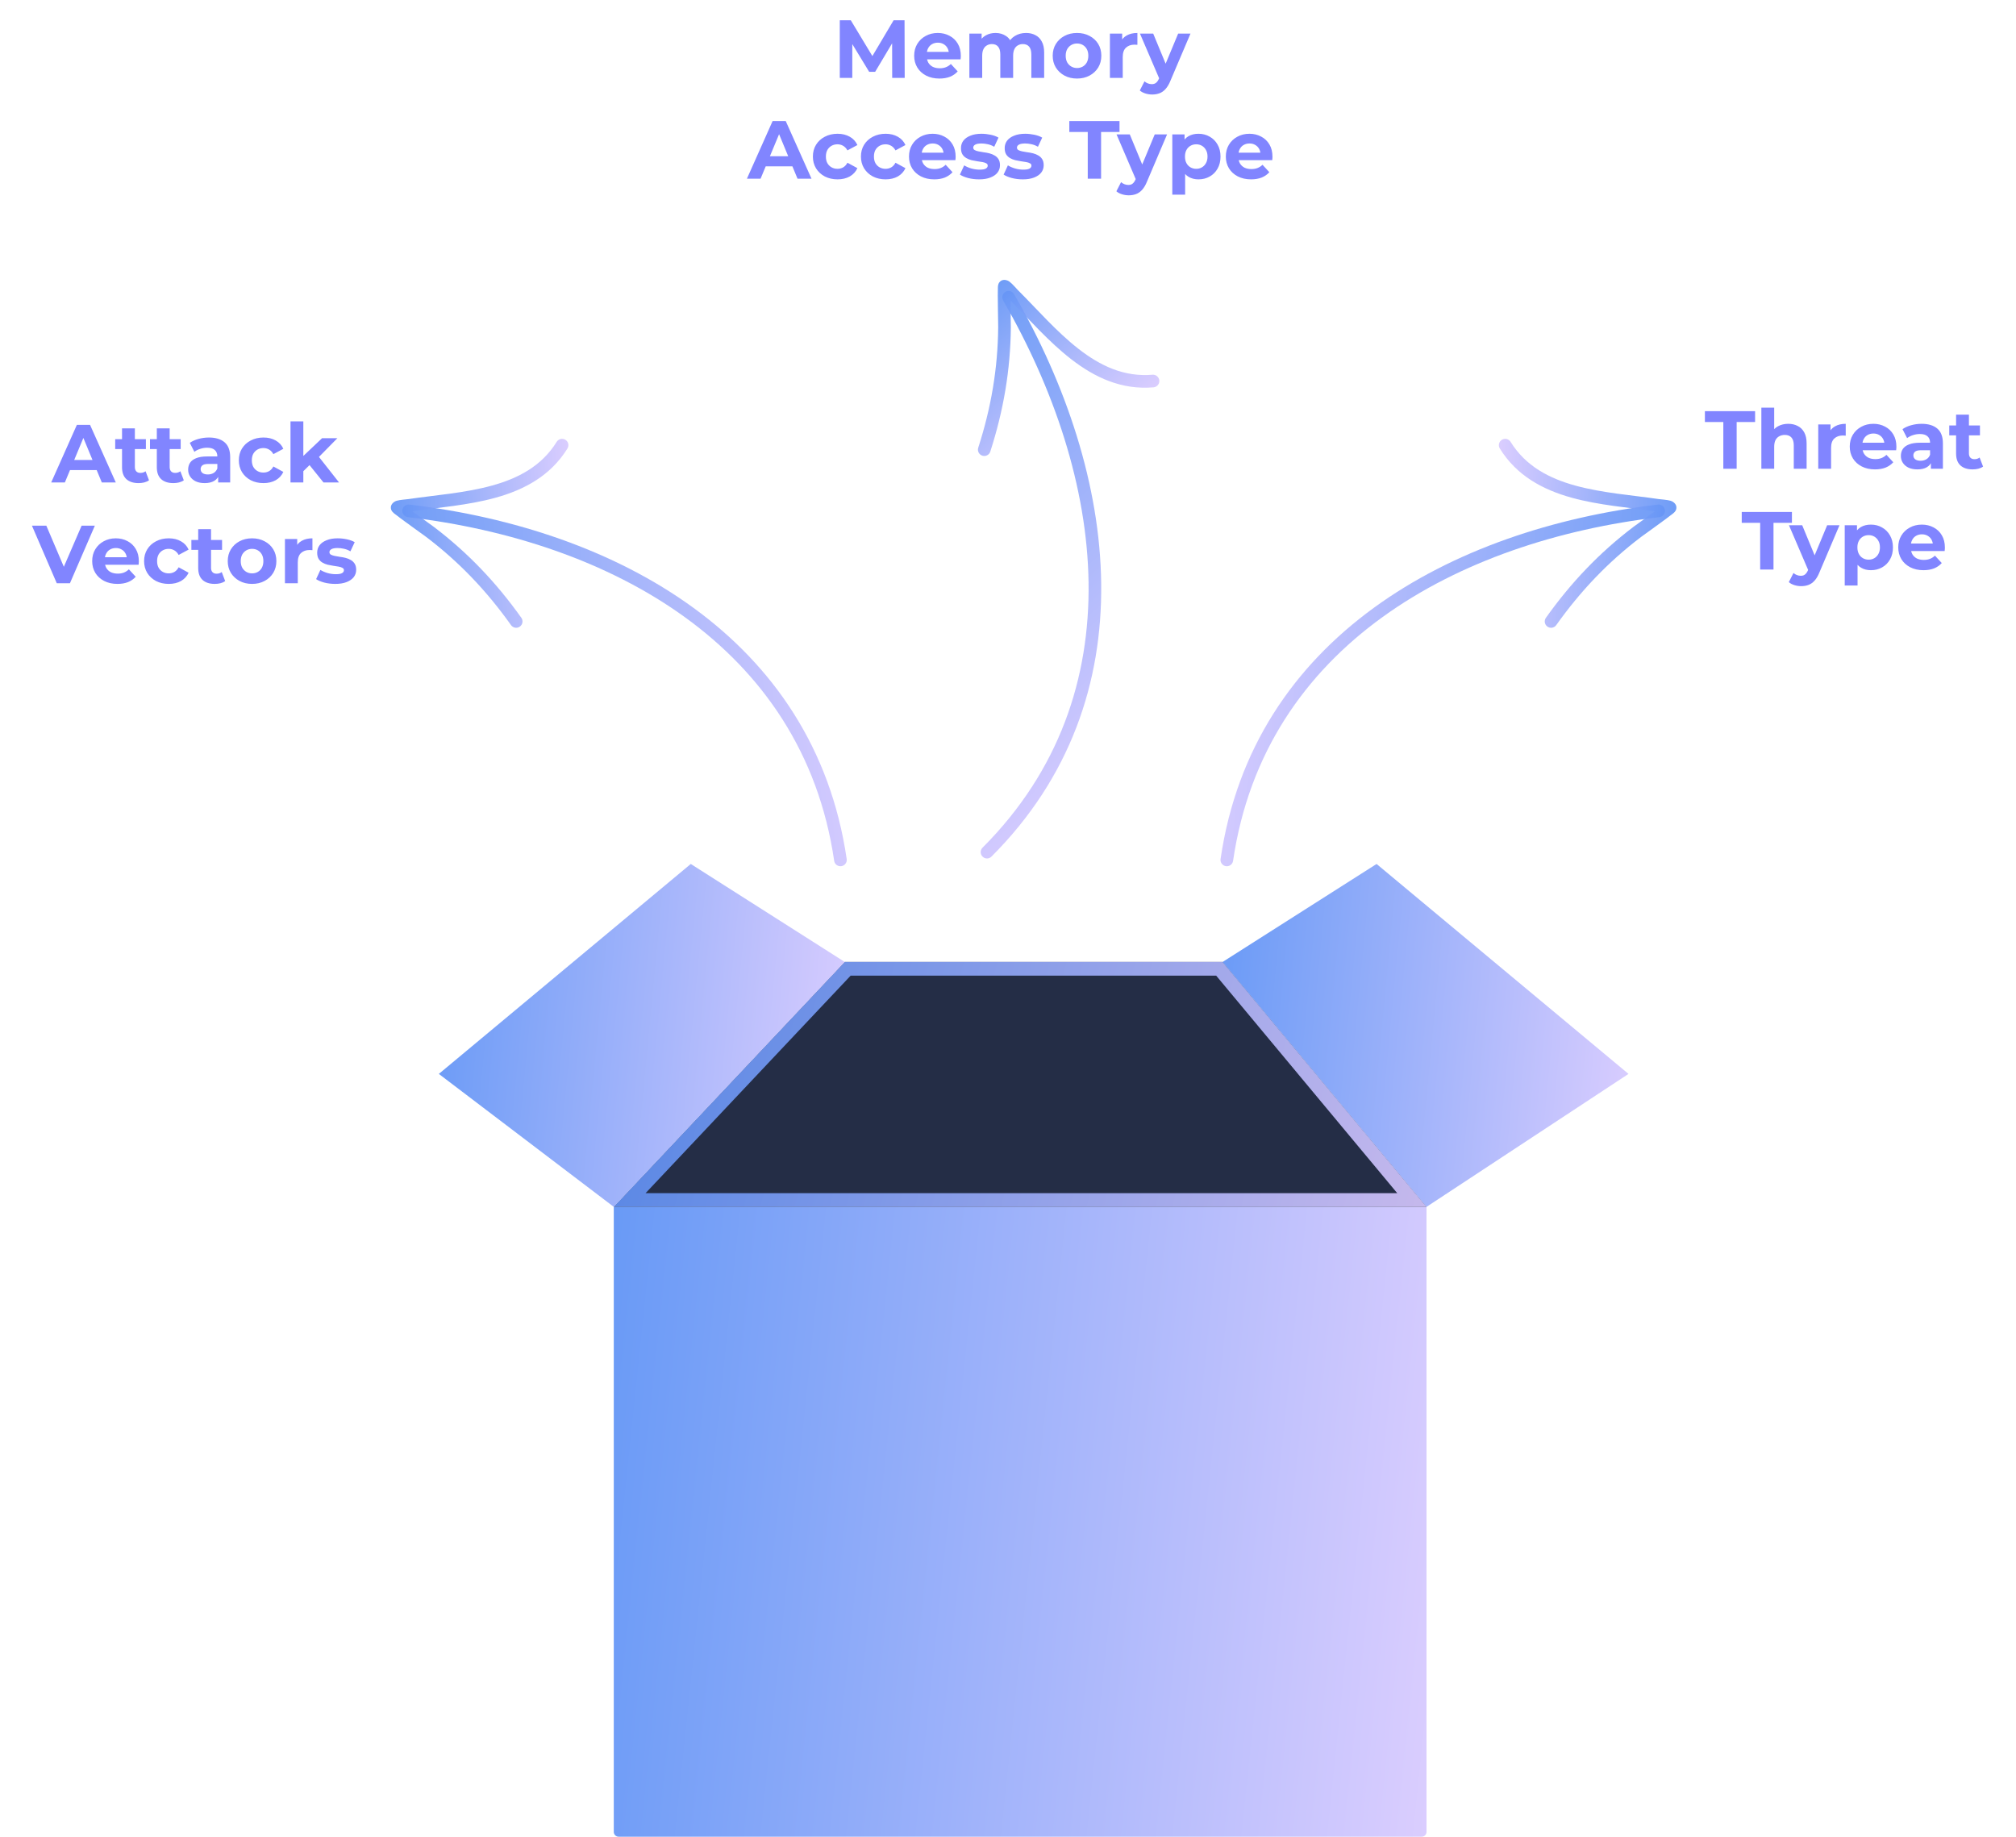 <svg width="440" height="401" viewBox="0 0 440 401" fill="none" xmlns="http://www.w3.org/2000/svg">
<path d="M133.961 263.401H311.341V399.817C311.341 400.095 311.23 400.361 311.034 400.558C310.837 400.754 310.571 400.864 310.293 400.864H135.009C134.731 400.864 134.464 400.754 134.268 400.558C134.071 400.361 133.961 400.095 133.961 399.817V263.401Z" fill="url(#paint0_linear_1152_5594)" fill-opacity="0.9"/>
<path d="M266.842 209.945H184.364L133.961 263.403H311.341L266.842 209.945Z" fill="#242D46"/>
<path d="M137.429 261.906L185.01 211.441H266.14L308.148 261.906H137.429Z" stroke="url(#paint1_linear_1152_5594)" stroke-opacity="0.9" stroke-width="2.993"/>
<path d="M150.763 188.561L184.365 209.944L133.962 263.402L95.777 234.382L150.763 188.561Z" fill="url(#paint2_linear_1152_5594)" fill-opacity="0.9"/>
<path d="M300.446 188.561L266.844 209.944L311.343 263.402L355.431 234.382L300.446 188.561Z" fill="url(#paint3_linear_1152_5594)" fill-opacity="0.9"/>
<path fill-rule="evenodd" clip-rule="evenodd" d="M269.125 187.878C275.991 140.884 318.157 118.057 362.176 112.867C362.932 112.776 363.475 112.09 363.385 111.334C363.294 110.578 362.608 110.035 361.852 110.126C316.6 115.459 273.451 139.17 266.394 187.481C266.282 188.233 266.805 188.933 267.561 189.045C268.313 189.156 269.013 188.634 269.125 187.878Z" fill="url(#paint4_linear_1152_5594)" fill-opacity="0.9"/>
<path fill-rule="evenodd" clip-rule="evenodd" d="M361.191 111.594C359.233 113.025 356.757 114.795 356.482 115.004C349.024 120.668 342.844 127.185 337.403 134.831C336.961 135.451 337.107 136.315 337.727 136.757C338.347 137.2 339.211 137.053 339.653 136.433C344.927 129.017 350.919 122.695 358.154 117.202C358.575 116.881 364.145 112.907 365.211 112.019C365.65 111.656 365.786 111.315 365.81 111.231C365.956 110.792 365.869 110.448 365.751 110.197C365.615 109.915 365.277 109.504 364.622 109.295C363.936 109.079 362.41 108.981 362.027 108.925C356.248 108.068 349.724 107.616 343.785 105.971C338.121 104.404 332.983 101.75 329.688 96.43C329.287 95.783 328.434 95.584 327.786 95.985C327.138 96.385 326.939 97.239 327.34 97.886C331.025 103.833 336.717 106.881 343.046 108.633C348.951 110.266 355.416 110.761 361.191 111.594Z" fill="url(#paint5_linear_1152_5594)" fill-opacity="0.9"/>
<path fill-rule="evenodd" clip-rule="evenodd" d="M182.063 187.878C175.197 140.884 133.031 118.057 89.012 112.867C88.256 112.776 87.712 112.09 87.803 111.334C87.893 110.578 88.58 110.035 89.335 110.126C134.588 115.459 177.736 139.17 184.794 187.481C184.905 188.233 184.382 188.933 183.627 189.045C182.874 189.156 182.174 188.634 182.063 187.878Z" fill="url(#paint6_linear_1152_5594)" fill-opacity="0.9"/>
<path fill-rule="evenodd" clip-rule="evenodd" d="M89.996 111.594C91.954 113.025 94.431 114.795 94.706 115.004C102.164 120.668 108.343 127.185 113.784 134.831C114.227 135.451 114.08 136.315 113.46 136.757C112.84 137.2 111.976 137.053 111.534 136.433C106.26 129.017 100.269 122.695 93.034 117.202C92.612 116.881 87.043 112.907 85.977 112.019C85.538 111.656 85.402 111.315 85.378 111.231C85.231 110.792 85.318 110.448 85.437 110.197C85.573 109.915 85.91 109.504 86.565 109.295C87.251 109.079 88.777 108.981 89.16 108.925C94.939 108.068 101.464 107.616 107.403 105.971C113.067 104.404 118.205 101.75 121.5 96.43C121.901 95.783 122.754 95.584 123.402 95.985C124.05 96.385 124.248 97.239 123.848 97.886C120.162 103.833 114.47 106.881 108.141 108.633C102.237 110.266 95.772 110.761 89.996 111.594Z" fill="url(#paint7_linear_1152_5594)" fill-opacity="0.9"/>
<path fill-rule="evenodd" clip-rule="evenodd" d="M214.443 185.004C248.006 151.401 241.09 103.955 218.93 65.568C218.55 64.908 218.775 64.062 219.435 63.682C220.095 63.303 220.941 63.528 221.321 64.188C244.104 103.649 250.898 152.412 216.394 186.955C215.858 187.495 214.984 187.494 214.443 186.955C213.904 186.419 213.904 185.545 214.443 185.004Z" fill="url(#paint8_linear_1152_5594)" fill-opacity="0.9"/>
<path fill-rule="evenodd" clip-rule="evenodd" d="M220.538 65.599C220.561 68.024 220.624 71.067 220.621 71.413C220.54 80.777 219.011 89.627 216.136 98.56C215.903 99.286 215.123 99.685 214.398 99.452C213.673 99.22 213.273 98.44 213.506 97.715C216.297 89.053 217.782 80.471 217.859 71.387C217.864 70.857 217.719 64.016 217.794 62.631C217.822 62.062 218.014 61.749 218.067 61.68C218.331 61.3 218.66 61.164 218.931 61.109C219.239 61.049 219.77 61.074 220.329 61.474C220.913 61.895 221.903 63.059 222.177 63.333C226.319 67.453 230.583 72.412 235.452 76.189C240.096 79.792 245.295 82.323 251.529 81.784C252.288 81.718 252.957 82.283 253.024 83.042C253.09 83.801 252.525 84.47 251.766 84.536C244.796 85.138 238.95 82.398 233.761 78.372C228.921 74.617 224.659 69.73 220.538 65.599Z" fill="url(#paint9_linear_1152_5594)" fill-opacity="0.9"/>
<path d="M376.123 102.302V92.102H372.101V89.731H383.055V92.102H379.033V102.302H376.123ZM390.295 92.497C391.062 92.497 391.744 92.652 392.343 92.963C392.953 93.263 393.432 93.73 393.779 94.364C394.126 94.987 394.3 95.789 394.3 96.771V102.302H391.499V97.202C391.499 96.423 391.325 95.849 390.978 95.478C390.643 95.106 390.164 94.921 389.541 94.921C389.098 94.921 388.697 95.017 388.338 95.208C387.991 95.388 387.715 95.669 387.512 96.052C387.32 96.435 387.225 96.926 387.225 97.525V102.302H384.423V88.977H387.225V95.316L386.596 94.508C386.943 93.861 387.44 93.365 388.087 93.017C388.733 92.67 389.469 92.497 390.295 92.497ZM396.839 102.302V92.64H399.515V95.37L399.138 94.58C399.425 93.897 399.886 93.382 400.521 93.035C401.155 92.676 401.928 92.497 402.837 92.497V95.083C402.718 95.071 402.61 95.065 402.514 95.065C402.418 95.053 402.317 95.047 402.209 95.047C401.443 95.047 400.82 95.268 400.341 95.711C399.874 96.142 399.641 96.819 399.641 97.74V102.302H396.839ZM409.228 102.445C408.127 102.445 407.157 102.23 406.319 101.799C405.493 101.368 404.852 100.781 404.397 100.039C403.942 99.285 403.715 98.429 403.715 97.471C403.715 96.501 403.936 95.645 404.379 94.903C404.834 94.149 405.451 93.562 406.229 93.143C407.007 92.712 407.887 92.497 408.869 92.497C409.815 92.497 410.665 92.7 411.419 93.107C412.185 93.502 412.79 94.077 413.233 94.831C413.676 95.573 413.897 96.465 413.897 97.507C413.897 97.615 413.891 97.74 413.879 97.884C413.867 98.016 413.855 98.141 413.843 98.261H405.995V96.627H412.371L411.293 97.112C411.293 96.609 411.191 96.172 410.988 95.801C410.784 95.43 410.503 95.142 410.144 94.939C409.785 94.723 409.366 94.616 408.887 94.616C408.408 94.616 407.983 94.723 407.612 94.939C407.253 95.142 406.971 95.436 406.768 95.819C406.564 96.19 406.462 96.633 406.462 97.148V97.579C406.462 98.106 406.576 98.572 406.804 98.98C407.043 99.375 407.372 99.68 407.791 99.895C408.222 100.099 408.725 100.201 409.3 100.201C409.815 100.201 410.264 100.123 410.647 99.967C411.042 99.812 411.401 99.578 411.724 99.267L413.215 100.883C412.772 101.386 412.215 101.775 411.545 102.05C410.874 102.314 410.102 102.445 409.228 102.445ZM421.425 102.302V100.416L421.246 100.003V96.627C421.246 96.028 421.06 95.561 420.689 95.226C420.33 94.891 419.773 94.723 419.019 94.723C418.504 94.723 417.995 94.807 417.493 94.975C417.002 95.13 416.583 95.346 416.235 95.621L415.23 93.664C415.757 93.293 416.391 93.005 417.133 92.802C417.876 92.598 418.63 92.497 419.396 92.497C420.869 92.497 422.012 92.844 422.826 93.538C423.64 94.233 424.047 95.316 424.047 96.789V102.302H421.425ZM418.48 102.445C417.726 102.445 417.079 102.32 416.541 102.068C416.002 101.805 415.589 101.452 415.302 101.009C415.014 100.566 414.871 100.069 414.871 99.518C414.871 98.944 415.008 98.441 415.284 98.01C415.571 97.579 416.02 97.243 416.631 97.004C417.241 96.753 418.037 96.627 419.019 96.627H421.587V98.261H419.324C418.666 98.261 418.211 98.369 417.959 98.584C417.72 98.8 417.6 99.069 417.6 99.392C417.6 99.752 417.738 100.039 418.013 100.255C418.301 100.458 418.69 100.56 419.181 100.56C419.648 100.56 420.067 100.452 420.438 100.237C420.809 100.009 421.078 99.68 421.246 99.249L421.677 100.542C421.473 101.164 421.102 101.637 420.563 101.961C420.025 102.284 419.33 102.445 418.48 102.445ZM430.534 102.445C429.396 102.445 428.51 102.158 427.876 101.583C427.241 100.997 426.924 100.129 426.924 98.98V90.503H429.725V98.944C429.725 99.351 429.833 99.668 430.049 99.895C430.264 100.111 430.557 100.219 430.929 100.219C431.372 100.219 431.749 100.099 432.06 99.859L432.814 101.835C432.527 102.038 432.18 102.194 431.773 102.302C431.378 102.398 430.965 102.445 430.534 102.445ZM425.433 95.011V92.856H432.132V95.011H425.433ZM384.164 124.302V114.101H380.142V111.731H391.096V114.101H387.073V124.302H384.164ZM393.106 127.929C392.603 127.929 392.107 127.851 391.616 127.696C391.125 127.54 390.724 127.325 390.413 127.049L391.436 125.056C391.652 125.248 391.897 125.397 392.172 125.505C392.46 125.613 392.741 125.667 393.017 125.667C393.412 125.667 393.723 125.571 393.95 125.379C394.19 125.2 394.405 124.894 394.597 124.463L395.1 123.278L395.315 122.973L398.781 114.64H401.475L397.111 124.894C396.8 125.673 396.441 126.283 396.034 126.726C395.638 127.169 395.195 127.48 394.705 127.66C394.226 127.84 393.693 127.929 393.106 127.929ZM394.758 124.679L390.449 114.64H393.34L396.68 122.721L394.758 124.679ZM408.329 124.445C407.515 124.445 406.802 124.266 406.192 123.907C405.581 123.548 405.102 123.003 404.755 122.272C404.42 121.53 404.252 120.596 404.252 119.471C404.252 118.334 404.414 117.4 404.737 116.67C405.06 115.939 405.527 115.394 406.138 115.035C406.748 114.676 407.479 114.497 408.329 114.497C409.239 114.497 410.053 114.706 410.771 115.125C411.501 115.532 412.076 116.107 412.495 116.849C412.926 117.591 413.142 118.465 413.142 119.471C413.142 120.489 412.926 121.369 412.495 122.111C412.076 122.853 411.501 123.428 410.771 123.835C410.053 124.242 409.239 124.445 408.329 124.445ZM402.618 127.786V114.64H405.294V116.616L405.24 119.489L405.419 122.344V127.786H402.618ZM407.844 122.147C408.311 122.147 408.724 122.039 409.083 121.824C409.454 121.608 409.747 121.303 409.963 120.908C410.19 120.501 410.304 120.022 410.304 119.471C410.304 118.908 410.19 118.429 409.963 118.034C409.747 117.639 409.454 117.334 409.083 117.118C408.724 116.903 408.311 116.795 407.844 116.795C407.377 116.795 406.958 116.903 406.587 117.118C406.216 117.334 405.922 117.639 405.707 118.034C405.491 118.429 405.384 118.908 405.384 119.471C405.384 120.022 405.491 120.501 405.707 120.908C405.922 121.303 406.216 121.608 406.587 121.824C406.958 122.039 407.377 122.147 407.844 122.147ZM419.812 124.445C418.71 124.445 417.741 124.23 416.902 123.799C416.076 123.368 415.436 122.781 414.981 122.039C414.526 121.285 414.299 120.429 414.299 119.471C414.299 118.501 414.52 117.645 414.963 116.903C415.418 116.149 416.035 115.562 416.813 115.143C417.591 114.712 418.471 114.497 419.453 114.497C420.398 114.497 421.248 114.7 422.003 115.107C422.769 115.502 423.373 116.077 423.816 116.831C424.259 117.573 424.481 118.465 424.481 119.507C424.481 119.615 424.475 119.74 424.463 119.884C424.451 120.016 424.439 120.141 424.427 120.261H416.579V118.627H422.954L421.877 119.112C421.877 118.609 421.775 118.172 421.572 117.801C421.368 117.43 421.087 117.142 420.728 116.939C420.368 116.723 419.949 116.616 419.471 116.616C418.992 116.616 418.567 116.723 418.195 116.939C417.836 117.142 417.555 117.436 417.351 117.819C417.148 118.19 417.046 118.633 417.046 119.148V119.579C417.046 120.106 417.16 120.572 417.387 120.979C417.627 121.375 417.956 121.68 418.375 121.895C418.806 122.099 419.309 122.201 419.884 122.201C420.398 122.201 420.847 122.123 421.23 121.967C421.626 121.812 421.985 121.578 422.308 121.267L423.798 122.883C423.355 123.386 422.799 123.775 422.128 124.05C421.458 124.314 420.686 124.445 419.812 124.445Z" fill="#8185FF"/>
<path d="M183.286 17V4.429H185.692L191.044 13.301H189.769L195.031 4.429H197.419L197.455 17H194.725L194.707 8.614H195.21L191.008 15.671H189.697L185.405 8.614H186.016V17H183.286ZM205.035 17.144C203.933 17.144 202.964 16.928 202.126 16.497C201.299 16.066 200.659 15.479 200.204 14.737C199.749 13.983 199.522 13.127 199.522 12.169C199.522 11.2 199.743 10.344 200.186 9.601C200.641 8.847 201.258 8.26 202.036 7.841C202.814 7.41 203.694 7.195 204.676 7.195C205.621 7.195 206.471 7.398 207.226 7.805C207.992 8.2 208.596 8.775 209.039 9.529C209.482 10.272 209.704 11.164 209.704 12.205C209.704 12.313 209.698 12.439 209.686 12.582C209.674 12.714 209.662 12.84 209.65 12.959H201.802V11.325H208.177L207.1 11.81C207.1 11.307 206.998 10.87 206.795 10.499C206.591 10.128 206.31 9.841 205.951 9.637C205.591 9.422 205.172 9.314 204.694 9.314C204.215 9.314 203.79 9.422 203.419 9.637C203.059 9.841 202.778 10.134 202.574 10.517C202.371 10.888 202.269 11.331 202.269 11.846V12.277C202.269 12.804 202.383 13.271 202.61 13.678C202.85 14.073 203.179 14.378 203.598 14.594C204.029 14.797 204.532 14.899 205.107 14.899C205.621 14.899 206.07 14.821 206.453 14.665C206.849 14.51 207.208 14.276 207.531 13.965L209.021 15.581C208.579 16.084 208.022 16.473 207.351 16.749C206.681 17.012 205.909 17.144 205.035 17.144ZM223.942 7.195C224.708 7.195 225.385 7.35 225.972 7.662C226.57 7.961 227.037 8.428 227.372 9.062C227.719 9.685 227.893 10.487 227.893 11.469V17H225.092V11.9C225.092 11.122 224.93 10.547 224.607 10.176C224.283 9.805 223.828 9.619 223.242 9.619C222.835 9.619 222.47 9.715 222.146 9.907C221.823 10.086 221.572 10.361 221.392 10.733C221.213 11.104 221.123 11.577 221.123 12.151V17H218.321V11.9C218.321 11.122 218.16 10.547 217.836 10.176C217.525 9.805 217.076 9.619 216.49 9.619C216.083 9.619 215.717 9.715 215.394 9.907C215.071 10.086 214.819 10.361 214.64 10.733C214.46 11.104 214.37 11.577 214.37 12.151V17H211.569V7.338H214.245V9.978L213.742 9.206C214.077 8.548 214.55 8.051 215.161 7.716C215.783 7.368 216.49 7.195 217.28 7.195C218.166 7.195 218.938 7.422 219.596 7.877C220.267 8.32 220.71 9.003 220.925 9.924L219.938 9.655C220.261 8.901 220.776 8.302 221.482 7.859C222.2 7.416 223.02 7.195 223.942 7.195ZM235.072 17.144C234.042 17.144 233.126 16.928 232.324 16.497C231.534 16.066 230.905 15.479 230.438 14.737C229.983 13.983 229.756 13.127 229.756 12.169C229.756 11.2 229.983 10.344 230.438 9.601C230.905 8.847 231.534 8.26 232.324 7.841C233.126 7.41 234.042 7.195 235.072 7.195C236.089 7.195 236.999 7.41 237.801 7.841C238.603 8.26 239.232 8.841 239.687 9.583C240.142 10.325 240.369 11.188 240.369 12.169C240.369 13.127 240.142 13.983 239.687 14.737C239.232 15.479 238.603 16.066 237.801 16.497C236.999 16.928 236.089 17.144 235.072 17.144ZM235.072 14.845C235.538 14.845 235.957 14.737 236.329 14.522C236.7 14.306 236.993 14.001 237.209 13.606C237.424 13.199 237.532 12.72 237.532 12.169C237.532 11.607 237.424 11.128 237.209 10.733C236.993 10.338 236.7 10.032 236.329 9.817C235.957 9.601 235.538 9.493 235.072 9.493C234.605 9.493 234.186 9.601 233.814 9.817C233.443 10.032 233.144 10.338 232.917 10.733C232.701 11.128 232.593 11.607 232.593 12.169C232.593 12.72 232.701 13.199 232.917 13.606C233.144 14.001 233.443 14.306 233.814 14.522C234.186 14.737 234.605 14.845 235.072 14.845ZM242.242 17V7.338H244.918V10.068L244.54 9.278C244.828 8.596 245.289 8.081 245.923 7.734C246.558 7.374 247.33 7.195 248.24 7.195V9.781C248.12 9.769 248.012 9.763 247.917 9.763C247.821 9.751 247.719 9.745 247.611 9.745C246.845 9.745 246.223 9.966 245.744 10.409C245.277 10.84 245.043 11.517 245.043 12.439V17H242.242ZM251.46 20.628C250.957 20.628 250.46 20.55 249.969 20.394C249.479 20.238 249.078 20.023 248.766 19.748L249.79 17.754C250.005 17.946 250.251 18.096 250.526 18.203C250.813 18.311 251.095 18.365 251.37 18.365C251.765 18.365 252.077 18.269 252.304 18.078C252.543 17.898 252.759 17.593 252.95 17.162L253.453 15.976L253.669 15.671L257.135 7.338H259.828L255.465 17.593C255.153 18.371 254.794 18.981 254.387 19.424C253.992 19.867 253.549 20.179 253.058 20.358C252.579 20.538 252.047 20.628 251.46 20.628ZM253.112 17.377L248.802 7.338H251.693L255.034 15.42L253.112 17.377ZM163.018 39L168.621 26.429H171.494L177.115 39H174.062L169.465 27.902H170.614L165.999 39H163.018ZM165.819 36.306L166.592 34.097H173.057L173.847 36.306H165.819ZM182.803 39.144C181.762 39.144 180.834 38.934 180.02 38.515C179.206 38.084 178.565 37.492 178.098 36.737C177.643 35.983 177.416 35.127 177.416 34.169C177.416 33.2 177.643 32.343 178.098 31.601C178.565 30.847 179.206 30.26 180.02 29.841C180.834 29.41 181.762 29.195 182.803 29.195C183.821 29.195 184.707 29.41 185.461 29.841C186.215 30.26 186.772 30.865 187.131 31.655L184.958 32.822C184.707 32.367 184.39 32.032 184.006 31.817C183.635 31.601 183.228 31.494 182.785 31.494C182.306 31.494 181.875 31.601 181.492 31.817C181.109 32.032 180.804 32.337 180.576 32.733C180.361 33.128 180.253 33.606 180.253 34.169C180.253 34.732 180.361 35.211 180.576 35.606C180.804 36.001 181.109 36.306 181.492 36.522C181.875 36.737 182.306 36.845 182.785 36.845C183.228 36.845 183.635 36.743 184.006 36.54C184.39 36.324 184.707 35.983 184.958 35.516L187.131 36.701C186.772 37.48 186.215 38.084 185.461 38.515C184.707 38.934 183.821 39.144 182.803 39.144ZM193.291 39.144C192.249 39.144 191.321 38.934 190.507 38.515C189.693 38.084 189.052 37.492 188.586 36.737C188.131 35.983 187.903 35.127 187.903 34.169C187.903 33.2 188.131 32.343 188.586 31.601C189.052 30.847 189.693 30.26 190.507 29.841C191.321 29.41 192.249 29.195 193.291 29.195C194.308 29.195 195.194 29.41 195.948 29.841C196.703 30.26 197.259 30.865 197.618 31.655L195.446 32.822C195.194 32.367 194.877 32.032 194.494 31.817C194.123 31.601 193.716 31.494 193.273 31.494C192.794 31.494 192.363 31.601 191.98 31.817C191.597 32.032 191.291 32.337 191.064 32.733C190.848 33.128 190.741 33.606 190.741 34.169C190.741 34.732 190.848 35.211 191.064 35.606C191.291 36.001 191.597 36.306 191.98 36.522C192.363 36.737 192.794 36.845 193.273 36.845C193.716 36.845 194.123 36.743 194.494 36.54C194.877 36.324 195.194 35.983 195.446 35.516L197.618 36.701C197.259 37.48 196.703 38.084 195.948 38.515C195.194 38.934 194.308 39.144 193.291 39.144ZM203.904 39.144C202.802 39.144 201.832 38.928 200.994 38.497C200.168 38.066 199.528 37.48 199.073 36.737C198.618 35.983 198.39 35.127 198.39 34.169C198.39 33.2 198.612 32.343 199.055 31.601C199.51 30.847 200.126 30.26 200.905 29.841C201.683 29.41 202.563 29.195 203.544 29.195C204.49 29.195 205.34 29.398 206.094 29.805C206.861 30.201 207.465 30.775 207.908 31.529C208.351 32.272 208.573 33.164 208.573 34.205C208.573 34.313 208.567 34.439 208.555 34.582C208.543 34.714 208.531 34.84 208.519 34.959H200.671V33.325H207.046L205.969 33.81C205.969 33.307 205.867 32.87 205.663 32.499C205.46 32.128 205.179 31.841 204.819 31.637C204.46 31.422 204.041 31.314 203.562 31.314C203.084 31.314 202.658 31.422 202.287 31.637C201.928 31.841 201.647 32.134 201.443 32.517C201.24 32.888 201.138 33.331 201.138 33.846V34.277C201.138 34.804 201.252 35.271 201.479 35.678C201.719 36.073 202.048 36.378 202.467 36.594C202.898 36.797 203.401 36.899 203.975 36.899C204.49 36.899 204.939 36.821 205.322 36.665C205.717 36.51 206.077 36.276 206.4 35.965L207.89 37.581C207.447 38.084 206.891 38.473 206.22 38.749C205.55 39.012 204.778 39.144 203.904 39.144ZM213.688 39.144C212.862 39.144 212.066 39.048 211.3 38.856C210.546 38.653 209.947 38.401 209.504 38.102L210.438 36.091C210.881 36.366 211.402 36.594 212 36.773C212.611 36.941 213.209 37.025 213.796 37.025C214.443 37.025 214.897 36.947 215.161 36.791C215.436 36.636 215.574 36.42 215.574 36.145C215.574 35.917 215.466 35.75 215.251 35.642C215.047 35.522 214.772 35.432 214.425 35.372C214.077 35.313 213.694 35.253 213.275 35.193C212.868 35.133 212.455 35.055 212.036 34.959C211.617 34.852 211.234 34.696 210.887 34.492C210.54 34.289 210.258 34.014 210.043 33.666C209.839 33.319 209.737 32.87 209.737 32.319C209.737 31.709 209.911 31.17 210.258 30.703C210.617 30.236 211.132 29.871 211.803 29.608C212.473 29.332 213.275 29.195 214.209 29.195C214.868 29.195 215.538 29.267 216.22 29.41C216.903 29.554 217.471 29.764 217.926 30.039L216.993 32.032C216.526 31.757 216.053 31.571 215.574 31.476C215.107 31.368 214.652 31.314 214.209 31.314C213.587 31.314 213.132 31.398 212.844 31.565C212.557 31.733 212.413 31.948 212.413 32.212C212.413 32.451 212.515 32.631 212.719 32.751C212.934 32.87 213.215 32.966 213.563 33.038C213.91 33.11 214.287 33.176 214.694 33.235C215.113 33.283 215.532 33.361 215.951 33.469C216.37 33.577 216.747 33.732 217.082 33.936C217.43 34.127 217.711 34.397 217.926 34.744C218.142 35.079 218.25 35.522 218.25 36.073C218.25 36.671 218.07 37.204 217.711 37.671C217.352 38.126 216.831 38.485 216.149 38.749C215.478 39.012 214.658 39.144 213.688 39.144ZM223.229 39.144C222.403 39.144 221.606 39.048 220.84 38.856C220.086 38.653 219.487 38.401 219.044 38.102L219.978 36.091C220.421 36.366 220.942 36.594 221.541 36.773C222.151 36.941 222.75 37.025 223.336 37.025C223.983 37.025 224.438 36.947 224.701 36.791C224.977 36.636 225.114 36.42 225.114 36.145C225.114 35.917 225.006 35.75 224.791 35.642C224.587 35.522 224.312 35.432 223.965 35.372C223.618 35.313 223.235 35.253 222.816 35.193C222.409 35.133 221.995 35.055 221.576 34.959C221.157 34.852 220.774 34.696 220.427 34.492C220.08 34.289 219.799 34.014 219.583 33.666C219.38 33.319 219.278 32.87 219.278 32.319C219.278 31.709 219.451 31.17 219.799 30.703C220.158 30.236 220.673 29.871 221.343 29.608C222.013 29.332 222.816 29.195 223.749 29.195C224.408 29.195 225.078 29.267 225.761 29.41C226.443 29.554 227.012 29.764 227.467 30.039L226.533 32.032C226.066 31.757 225.593 31.571 225.114 31.476C224.647 31.368 224.192 31.314 223.749 31.314C223.127 31.314 222.672 31.398 222.385 31.565C222.097 31.733 221.954 31.948 221.954 32.212C221.954 32.451 222.055 32.631 222.259 32.751C222.474 32.87 222.756 32.966 223.103 33.038C223.45 33.11 223.827 33.176 224.234 33.235C224.653 33.283 225.072 33.361 225.491 33.469C225.91 33.577 226.287 33.732 226.623 33.936C226.97 34.127 227.251 34.397 227.467 34.744C227.682 35.079 227.79 35.522 227.79 36.073C227.79 36.671 227.61 37.204 227.251 37.671C226.892 38.126 226.371 38.485 225.689 38.749C225.018 39.012 224.198 39.144 223.229 39.144ZM237.406 39V28.8H233.383V26.429H244.338V28.8H240.315V39H237.406ZM246.348 42.628C245.845 42.628 245.348 42.55 244.857 42.394C244.366 42.239 243.965 42.023 243.654 41.748L244.678 39.754C244.893 39.946 245.139 40.096 245.414 40.203C245.701 40.311 245.983 40.365 246.258 40.365C246.653 40.365 246.964 40.269 247.192 40.078C247.431 39.898 247.647 39.593 247.838 39.162L248.341 37.976L248.557 37.671L252.023 29.338H254.716L250.353 39.593C250.041 40.371 249.682 40.981 249.275 41.424C248.88 41.867 248.437 42.179 247.946 42.358C247.467 42.538 246.934 42.628 246.348 42.628ZM248 39.377L243.69 29.338H246.581L249.922 37.42L248 39.377ZM261.57 39.144C260.756 39.144 260.044 38.964 259.433 38.605C258.823 38.246 258.344 37.701 257.997 36.971C257.661 36.228 257.494 35.295 257.494 34.169C257.494 33.032 257.655 32.098 257.979 31.368C258.302 30.637 258.769 30.093 259.379 29.734C259.99 29.374 260.72 29.195 261.57 29.195C262.48 29.195 263.294 29.404 264.013 29.823C264.743 30.23 265.317 30.805 265.737 31.547C266.168 32.29 266.383 33.164 266.383 34.169C266.383 35.187 266.168 36.067 265.737 36.809C265.317 37.551 264.743 38.126 264.013 38.533C263.294 38.94 262.48 39.144 261.57 39.144ZM255.86 42.484V29.338H258.535V31.314L258.481 34.187L258.661 37.043V42.484H255.86ZM261.085 36.845C261.552 36.845 261.965 36.737 262.324 36.522C262.696 36.306 262.989 36.001 263.204 35.606C263.432 35.199 263.546 34.72 263.546 34.169C263.546 33.606 263.432 33.128 263.204 32.733C262.989 32.337 262.696 32.032 262.324 31.817C261.965 31.601 261.552 31.494 261.085 31.494C260.618 31.494 260.199 31.601 259.828 31.817C259.457 32.032 259.164 32.337 258.948 32.733C258.733 33.128 258.625 33.606 258.625 34.169C258.625 34.72 258.733 35.199 258.948 35.606C259.164 36.001 259.457 36.306 259.828 36.522C260.199 36.737 260.618 36.845 261.085 36.845ZM273.053 39.144C271.952 39.144 270.982 38.928 270.144 38.497C269.318 38.066 268.677 37.48 268.222 36.737C267.768 35.983 267.54 35.127 267.54 34.169C267.54 33.2 267.762 32.343 268.205 31.601C268.659 30.847 269.276 30.26 270.054 29.841C270.832 29.41 271.712 29.195 272.694 29.195C273.64 29.195 274.49 29.398 275.244 29.805C276.01 30.201 276.615 30.775 277.058 31.529C277.501 32.272 277.722 33.164 277.722 34.205C277.722 34.313 277.716 34.439 277.704 34.582C277.692 34.714 277.68 34.84 277.669 34.959H269.821V33.325H276.196L275.118 33.81C275.118 33.307 275.017 32.87 274.813 32.499C274.61 32.128 274.328 31.841 273.969 31.637C273.61 31.422 273.191 31.314 272.712 31.314C272.233 31.314 271.808 31.422 271.437 31.637C271.078 31.841 270.796 32.134 270.593 32.517C270.389 32.888 270.288 33.331 270.288 33.846V34.277C270.288 34.804 270.401 35.271 270.629 35.678C270.868 36.073 271.198 36.378 271.617 36.594C272.048 36.797 272.55 36.899 273.125 36.899C273.64 36.899 274.089 36.821 274.472 36.665C274.867 36.51 275.226 36.276 275.549 35.965L277.04 37.581C276.597 38.084 276.04 38.473 275.37 38.749C274.699 39.012 273.927 39.144 273.053 39.144Z" fill="#8185FF"/>
<path d="M11.176 105.294L16.779 92.724H19.652L25.273 105.294H22.221L17.623 94.196H18.773L14.157 105.294H11.176ZM13.978 102.601L14.75 100.392H21.215L22.005 102.601H13.978ZM30.243 105.438C29.106 105.438 28.22 105.151 27.585 104.576C26.951 103.989 26.634 103.121 26.634 101.972V93.496H29.435V101.936C29.435 102.343 29.543 102.661 29.758 102.888C29.974 103.104 30.267 103.211 30.638 103.211C31.081 103.211 31.458 103.092 31.77 102.852L32.524 104.828C32.237 105.031 31.889 105.187 31.482 105.294C31.087 105.39 30.674 105.438 30.243 105.438ZM25.143 98.003V95.848H31.841V98.003H25.143ZM37.837 105.438C36.7 105.438 35.814 105.151 35.179 104.576C34.545 103.989 34.227 103.121 34.227 101.972V93.496H37.029V101.936C37.029 102.343 37.136 102.661 37.352 102.888C37.568 103.104 37.861 103.211 38.232 103.211C38.675 103.211 39.052 103.092 39.363 102.852L40.118 104.828C39.83 105.031 39.483 105.187 39.076 105.294C38.681 105.39 38.268 105.438 37.837 105.438ZM32.737 98.003V95.848H39.435V98.003H32.737ZM47.616 105.294V103.409L47.437 102.996V99.62C47.437 99.021 47.251 98.554 46.88 98.219C46.521 97.884 45.964 97.716 45.21 97.716C44.695 97.716 44.186 97.8 43.684 97.968C43.193 98.123 42.774 98.339 42.426 98.614L41.421 96.656C41.948 96.285 42.582 95.998 43.324 95.794C44.067 95.591 44.821 95.489 45.587 95.489C47.06 95.489 48.203 95.836 49.017 96.531C49.831 97.225 50.238 98.309 50.238 99.781V105.294H47.616ZM44.671 105.438C43.917 105.438 43.27 105.312 42.732 105.061C42.193 104.798 41.78 104.444 41.493 104.001C41.205 103.558 41.062 103.062 41.062 102.511C41.062 101.936 41.199 101.433 41.475 101.002C41.762 100.571 42.211 100.236 42.822 99.997C43.432 99.745 44.228 99.62 45.21 99.62H47.778V101.254H45.515C44.857 101.254 44.402 101.362 44.151 101.577C43.911 101.793 43.791 102.062 43.791 102.385C43.791 102.744 43.929 103.032 44.204 103.247C44.492 103.451 44.881 103.552 45.372 103.552C45.839 103.552 46.258 103.445 46.629 103.229C47 103.002 47.269 102.673 47.437 102.242L47.868 103.535C47.664 104.157 47.293 104.63 46.754 104.953C46.216 105.276 45.521 105.438 44.671 105.438ZM57.513 105.438C56.471 105.438 55.544 105.229 54.73 104.81C53.915 104.379 53.275 103.786 52.808 103.032C52.353 102.277 52.126 101.421 52.126 100.464C52.126 99.494 52.353 98.638 52.808 97.896C53.275 97.141 53.915 96.555 54.73 96.136C55.544 95.705 56.471 95.489 57.513 95.489C58.531 95.489 59.417 95.705 60.171 96.136C60.925 96.555 61.482 97.159 61.841 97.95L59.668 99.117C59.417 98.662 59.099 98.327 58.716 98.111C58.345 97.896 57.938 97.788 57.495 97.788C57.016 97.788 56.585 97.896 56.202 98.111C55.819 98.327 55.514 98.632 55.286 99.027C55.071 99.422 54.963 99.901 54.963 100.464C54.963 101.026 55.071 101.505 55.286 101.9C55.514 102.295 55.819 102.601 56.202 102.816C56.585 103.032 57.016 103.139 57.495 103.139C57.938 103.139 58.345 103.038 58.716 102.834C59.099 102.619 59.417 102.277 59.668 101.811L61.841 102.996C61.482 103.774 60.925 104.379 60.171 104.81C59.417 105.229 58.531 105.438 57.513 105.438ZM65.718 103.319L65.79 99.907L70.297 95.633H73.638L69.31 100.033L67.855 101.218L65.718 103.319ZM63.401 105.294V91.969H66.203V105.294H63.401ZM70.603 105.294L67.334 101.236L69.094 99.063L73.997 105.294H70.603ZM12.391 127.294L6.967 114.724H10.11L14.851 125.858H13.001L17.814 114.724H20.705L15.264 127.294H12.391ZM25.633 127.438C24.532 127.438 23.562 127.223 22.724 126.792C21.898 126.361 21.257 125.774 20.802 125.032C20.348 124.277 20.12 123.421 20.12 122.464C20.12 121.494 20.341 120.638 20.785 119.896C21.239 119.141 21.856 118.555 22.634 118.136C23.412 117.705 24.292 117.489 25.274 117.489C26.22 117.489 27.07 117.693 27.824 118.1C28.59 118.495 29.195 119.07 29.638 119.824C30.081 120.566 30.302 121.458 30.302 122.5C30.302 122.607 30.296 122.733 30.284 122.877C30.272 123.008 30.26 123.134 30.248 123.254H22.401V121.62H28.776L27.698 122.105C27.698 121.602 27.597 121.165 27.393 120.794C27.19 120.422 26.908 120.135 26.549 119.932C26.19 119.716 25.771 119.608 25.292 119.608C24.813 119.608 24.388 119.716 24.017 119.932C23.658 120.135 23.376 120.428 23.173 120.812C22.969 121.183 22.868 121.626 22.868 122.14V122.571C22.868 123.098 22.981 123.565 23.209 123.972C23.448 124.367 23.777 124.673 24.197 124.888C24.628 125.092 25.13 125.193 25.705 125.193C26.22 125.193 26.669 125.116 27.052 124.96C27.447 124.804 27.806 124.571 28.129 124.259L29.62 125.876C29.177 126.379 28.62 126.768 27.95 127.043C27.279 127.306 26.507 127.438 25.633 127.438ZM36.837 127.438C35.795 127.438 34.867 127.229 34.053 126.81C33.239 126.379 32.598 125.786 32.132 125.032C31.677 124.277 31.449 123.421 31.449 122.464C31.449 121.494 31.677 120.638 32.132 119.896C32.598 119.141 33.239 118.555 34.053 118.136C34.867 117.705 35.795 117.489 36.837 117.489C37.854 117.489 38.74 117.705 39.494 118.136C40.249 118.555 40.805 119.159 41.164 119.95L38.992 121.117C38.74 120.662 38.423 120.327 38.04 120.111C37.669 119.896 37.262 119.788 36.819 119.788C36.34 119.788 35.909 119.896 35.526 120.111C35.142 120.327 34.837 120.632 34.61 121.027C34.394 121.422 34.286 121.901 34.286 122.464C34.286 123.026 34.394 123.505 34.61 123.9C34.837 124.295 35.142 124.601 35.526 124.816C35.909 125.032 36.34 125.139 36.819 125.139C37.262 125.139 37.669 125.038 38.04 124.834C38.423 124.619 38.74 124.277 38.992 123.811L41.164 124.996C40.805 125.774 40.249 126.379 39.494 126.81C38.74 127.229 37.854 127.438 36.837 127.438ZM46.869 127.438C45.731 127.438 44.845 127.151 44.211 126.576C43.576 125.989 43.259 125.121 43.259 123.972V115.496H46.06V123.936C46.06 124.343 46.168 124.661 46.384 124.888C46.599 125.104 46.893 125.211 47.264 125.211C47.707 125.211 48.084 125.092 48.395 124.852L49.149 126.828C48.862 127.031 48.515 127.187 48.108 127.294C47.713 127.39 47.3 127.438 46.869 127.438ZM41.769 120.003V117.848H48.467V120.003H41.769ZM55.021 127.438C53.992 127.438 53.076 127.223 52.273 126.792C51.483 126.361 50.855 125.774 50.388 125.032C49.933 124.277 49.706 123.421 49.706 122.464C49.706 121.494 49.933 120.638 50.388 119.896C50.855 119.141 51.483 118.555 52.273 118.136C53.076 117.705 53.992 117.489 55.021 117.489C56.039 117.489 56.949 117.705 57.751 118.136C58.553 118.555 59.181 119.135 59.636 119.878C60.091 120.62 60.319 121.482 60.319 122.464C60.319 123.421 60.091 124.277 59.636 125.032C59.181 125.774 58.553 126.361 57.751 126.792C56.949 127.223 56.039 127.438 55.021 127.438ZM55.021 125.139C55.488 125.139 55.907 125.032 56.278 124.816C56.649 124.601 56.943 124.295 57.158 123.9C57.374 123.493 57.481 123.014 57.481 122.464C57.481 121.901 57.374 121.422 57.158 121.027C56.943 120.632 56.649 120.327 56.278 120.111C55.907 119.896 55.488 119.788 55.021 119.788C54.554 119.788 54.135 119.896 53.764 120.111C53.393 120.327 53.094 120.632 52.866 121.027C52.651 121.422 52.543 121.901 52.543 122.464C52.543 123.014 52.651 123.493 52.866 123.9C53.094 124.295 53.393 124.601 53.764 124.816C54.135 125.032 54.554 125.139 55.021 125.139ZM62.191 127.294V117.633H64.867V120.363L64.49 119.572C64.777 118.89 65.238 118.375 65.873 118.028C66.507 117.669 67.279 117.489 68.189 117.489V120.075C68.07 120.063 67.962 120.057 67.866 120.057C67.77 120.045 67.669 120.039 67.561 120.039C66.795 120.039 66.172 120.261 65.693 120.704C65.226 121.135 64.993 121.811 64.993 122.733V127.294H62.191ZM73.176 127.438C72.35 127.438 71.553 127.342 70.787 127.151C70.033 126.947 69.434 126.696 68.992 126.397L69.925 124.385C70.368 124.661 70.889 124.888 71.488 125.068C72.098 125.235 72.697 125.319 73.284 125.319C73.93 125.319 74.385 125.241 74.648 125.086C74.924 124.93 75.061 124.714 75.061 124.439C75.061 124.212 74.954 124.044 74.738 123.936C74.535 123.817 74.259 123.727 73.912 123.667C73.565 123.607 73.182 123.547 72.763 123.487C72.356 123.427 71.943 123.35 71.524 123.254C71.105 123.146 70.721 122.99 70.374 122.787C70.027 122.583 69.746 122.308 69.53 121.961C69.327 121.614 69.225 121.165 69.225 120.614C69.225 120.003 69.398 119.465 69.746 118.998C70.105 118.531 70.62 118.166 71.29 117.902C71.96 117.627 72.763 117.489 73.697 117.489C74.355 117.489 75.025 117.561 75.708 117.705C76.39 117.848 76.959 118.058 77.414 118.333L76.48 120.327C76.013 120.051 75.54 119.866 75.061 119.77C74.594 119.662 74.139 119.608 73.697 119.608C73.074 119.608 72.619 119.692 72.332 119.86C72.044 120.027 71.901 120.243 71.901 120.506C71.901 120.746 72.002 120.925 72.206 121.045C72.421 121.165 72.703 121.26 73.05 121.332C73.397 121.404 73.774 121.47 74.181 121.53C74.6 121.578 75.019 121.656 75.439 121.763C75.858 121.871 76.235 122.027 76.57 122.23C76.917 122.422 77.198 122.691 77.414 123.038C77.629 123.374 77.737 123.817 77.737 124.367C77.737 124.966 77.558 125.499 77.198 125.966C76.839 126.42 76.318 126.78 75.636 127.043C74.966 127.306 74.145 127.438 73.176 127.438Z" fill="#8185FF"/>
<defs>
<linearGradient id="paint0_linear_1152_5594" x1="97.754" y1="272.398" x2="321.178" y2="295.759" gradientUnits="userSpaceOnUse">
<stop stop-color="#4285F4"/>
<stop offset="1" stop-color="#D6C8FF"/>
</linearGradient>
<linearGradient id="paint1_linear_1152_5594" x1="97.754" y1="213.444" x2="308.394" y2="270.077" gradientUnits="userSpaceOnUse">
<stop stop-color="#4285F4"/>
<stop offset="1" stop-color="#D6C8FF"/>
</linearGradient>
<linearGradient id="paint2_linear_1152_5594" x1="77.695" y1="193.459" x2="189.469" y2="204.18" gradientUnits="userSpaceOnUse">
<stop stop-color="#4285F4"/>
<stop offset="1" stop-color="#D6C8FF"/>
</linearGradient>
<linearGradient id="paint3_linear_1152_5594" x1="248.761" y1="193.459" x2="360.536" y2="204.18" gradientUnits="userSpaceOnUse">
<stop stop-color="#4285F4"/>
<stop offset="1" stop-color="#D6C8FF"/>
</linearGradient>
<linearGradient id="paint4_linear_1152_5594" x1="383.197" y1="183.893" x2="260.875" y2="171.712" gradientUnits="userSpaceOnUse">
<stop stop-color="#4285F4"/>
<stop offset="1" stop-color="#D6C8FF"/>
</linearGradient>
<linearGradient id="paint5_linear_1152_5594" x1="373.797" y1="134.314" x2="324.734" y2="130.578" gradientUnits="userSpaceOnUse">
<stop stop-color="#4285F4"/>
<stop offset="1" stop-color="#D6C8FF"/>
</linearGradient>
<linearGradient id="paint6_linear_1152_5594" x1="67.99" y1="183.893" x2="190.312" y2="171.712" gradientUnits="userSpaceOnUse">
<stop stop-color="#4285F4"/>
<stop offset="1" stop-color="#D6C8FF"/>
</linearGradient>
<linearGradient id="paint7_linear_1152_5594" x1="77.39" y1="134.314" x2="126.453" y2="130.578" gradientUnits="userSpaceOnUse">
<stop stop-color="#4285F4"/>
<stop offset="1" stop-color="#D6C8FF"/>
</linearGradient>
<linearGradient id="paint8_linear_1152_5594" x1="149.43" y1="91.187" x2="232.333" y2="181.95" gradientUnits="userSpaceOnUse">
<stop stop-color="#4285F4"/>
<stop offset="1" stop-color="#D6C8FF"/>
</linearGradient>
<linearGradient id="paint9_linear_1152_5594" x1="194.789" y1="69.08" x2="227.12" y2="106.172" gradientUnits="userSpaceOnUse">
<stop stop-color="#4285F4"/>
<stop offset="1" stop-color="#D6C8FF"/>
</linearGradient>
</defs>
</svg>
